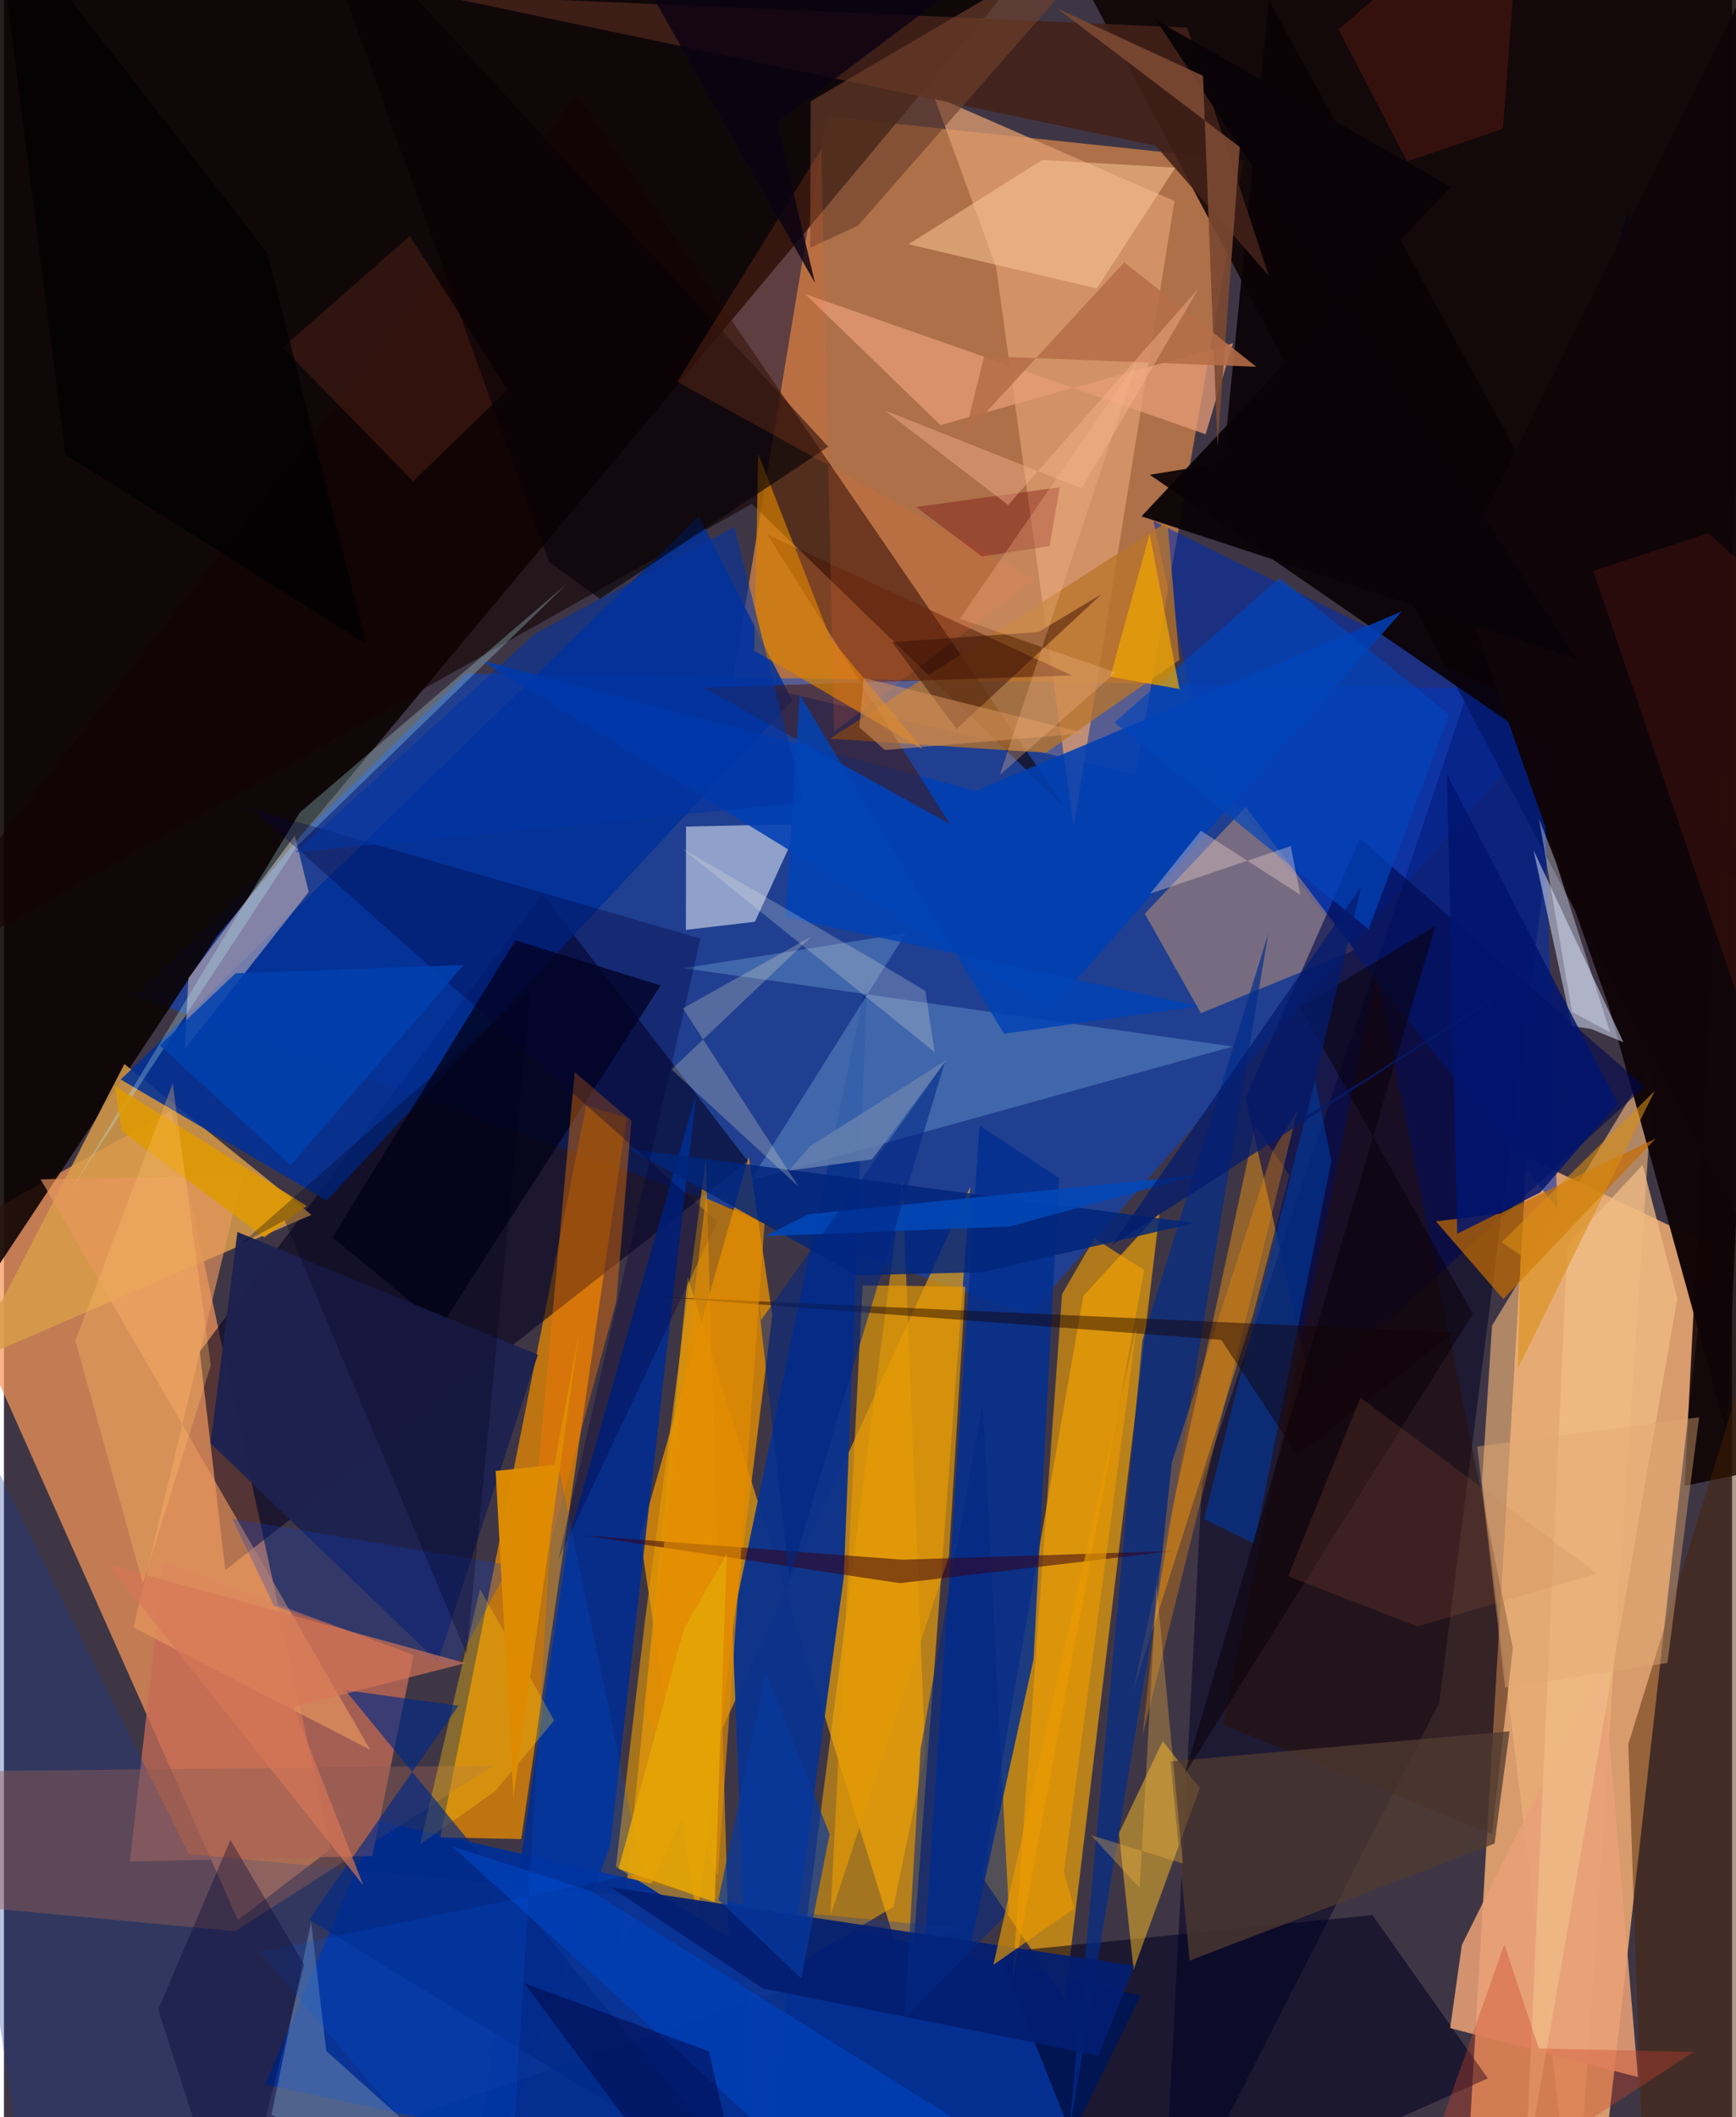 <svg xmlns="http://www.w3.org/2000/svg" width="228" height="278" viewBox="0 0 836 1024"><path fill="#3f3645" d="M0 0h836v1024H0z"/><path fill="#eba972" fill-opacity=".882" d="M736.675 559.783L705.818 1086h63.692l54.656-484.483z"/><path fill="#f7964a" fill-opacity=".6" d="M352.607 328.96l45.279-272.676L599.61 77.66l-52.208 296.822z"/><path fill="#0049dc" fill-opacity=".494" d="M223.588 325.765L63.918 481.77l432.096 154.04 264.32-302.077z"/><path fill="#f6975a" fill-opacity=".718" d="M158.093 894.276l-44.876 34.363-145.957-328.12 113.688-63.271z"/><path fill="#0a0001" fill-opacity=".875" d="M103.25 452.621L-62 701.536V-38.629l570.425 6.291z"/><path fill="#0c0000" fill-opacity=".859" d="M502.794-45.432L850.8-16.929l-37.75 735.603L898 700.97z"/><path fill="#f7a906" fill-opacity=".639" d="M467.487 573.976l-29.075 388.736-107.608-345.058-32.908 326.797z"/><path fill="#033094" fill-opacity=".969" d="M490.827 1086l58.994-120.73-369.406-84.723-54.038 127.65z"/><path fill="#eea208" fill-opacity=".694" d="M559.053 586.568l-45.772 380.256-40.158-59.103 49.023-280.882z"/><path fill="#d68106" fill-opacity=".831" d="M250.234 889.49l-39.113-.779 70.521-353.958 19.6 5.9z"/><path fill="#03001e" fill-opacity=".576" d="M94.7 653.82l12.393 105.602 252.672-197.889-99.193-128.996z"/><path fill="#0b338c" fill-opacity=".965" d="M363.79 1074.132l-11.461-289.18 65.339-312.16L406.311 762.6z"/><path fill="#e18c02" fill-opacity=".808" d="M335.306 928.19l36.397-292.134-11.39-76.546-52.511 183.582z"/><path fill="#000025" fill-opacity=".525" d="M694.35 823.631l92.25-722.576-207.025 616.06L560.397 1086z"/><path fill="#002cb3" fill-opacity=".561" d="M556.063 251.91l188.08 93.198 7.305 239.323L581.96 370.789z"/><path fill="#130301" fill-opacity=".596" d="M361.804 243.7L-62 482.586 277.268 45.892l236.257 344.843z"/><path fill="#d99c49" fill-opacity=".839" d="M-36.951 667.857l185.715-80.272-90.503-72.951L-.667 628.678z"/><path fill="#003098" fill-opacity=".863" d="M56.504 522.133L336.2 249.795l45.1 89.096-225.129 241.741z"/><path fill="#032f90" fill-opacity=".851" d="M471.956 544.351l38.44 25.36-12.315 232.79-62.182 281.719z"/><path fill="#de9c6f" fill-opacity=".761" d="M517.528 400.028L479.923 129.05l-30.066-82.63 116.427 50.817z"/><path fill="#c56b56" fill-opacity=".761" d="M77.23 755.56l120.92 44.891-19.966 97.248-117.244 2.68z"/><path fill="#0a0206" fill-opacity=".914" d="M849.143 432.663L554.32 229.632l35.545-5.817L611.966.257z"/><path fill="#e6ecf8" fill-opacity=".561" d="M329.903 449.748l.063-49.961 54.997-1.237-21.644 47.275z"/><path fill="#002d91" fill-opacity=".882" d="M273.08 744.55L222.151 1086l71.177-193.407 41.503-363.074z"/><path fill="#efb479" fill-opacity=".635" d="M719.885 641.194l78.612-129.756L760.12 1086l-45.1-369.15z"/><path fill="#eeaa6a" fill-opacity=".416" d="M579.045 490.052l74.43-30.513-52.75-69.264-48.82 51.624z"/><path fill="#faaa00" fill-opacity=".541" d="M385.766 948.858l44.587-26.65 15.305-74.044-11.017-276.863z"/><path fill="#b97429" fill-opacity=".757" d="M568.597 319.248l-64.588 44.836-104.441-6.82L562.85 252.288z"/><path fill="#100508" fill-opacity=".984" d="M702.18 276.725L868.238-57.433l-35.014 749.755-57.018-206.19z"/><path fill="#003fb3" fill-opacity=".878" d="M230.761 319.351l239.432 63.152 206.126-86.839-170.578 193.031z"/><path fill="#dd8b15" fill-opacity=".525" d="M604.484 635.199l17.341-66.766-16.533-24.176-59.052 273.74z"/><path fill="#fdd7c3" fill-opacity=".447" d="M89.224 473.028l-1.708 34.328 59.92-75.94-6.732-27.197z"/><path fill="#e59a04" fill-opacity=".62" d="M310.089 784.111l-14.055 118.752 54.522 33.879-11.004-376.272z"/><path fill="#000023" fill-opacity=".561" d="M717.86 1005.229L537.586 1086l-56.232-141.685 180.667-18.067z"/><path fill="#618dc7" fill-opacity=".498" d="M361.26 570.85l75.045-119.528-107.444 16.955 265.61 37.893z"/><path fill="#fbc025" fill-opacity=".498" d="M578.528 864.822l-32.042 87.812-7.094-65.977 21.168-44.543z"/><path fill="#002b8c" fill-opacity=".675" d="M550.71 648.375l-35.725 385.4 32.94-199.078 63.671-382.979z"/><path fill="#00074d" fill-opacity=".612" d="M600.703 530.814l31.99 141.542L793.78 525.555 656.026 405.68z"/><path fill="#422119" fill-opacity=".894" d="M572.397 13.343l39.5 120.09-54.779-62.969L208.29-2.691z"/><path fill="#dbe6ff" fill-opacity=".51" d="M783.46 504.086l-15.667-6.416-9.375-1.463-18.443-84.99z"/><path fill="#000015" fill-opacity=".741" d="M158.906 598.434l52.387 43.175 106.367-164.98-70.176-21.853z"/><path fill="#2b0e00" fill-opacity=".455" d="M589.663 834.05l130.22 53.113 10.086-90.158-66.085-325.18z"/><path fill="#1e224f" fill-opacity=".98" d="M99.945 698.034l12.996-102.15 145.336 59.356-48.365 148.543z"/><path fill="#143b9f" fill-opacity=".306" d="M14.521 1086l450.222-153.257-375.437-36.07L-62 592.148z"/><path fill="#4a1400" fill-opacity=".494" d="M369.401 258.641l88.13 139.832-119.262-65.862 178.378-5.906z"/><path fill="#f2a100" fill-opacity=".624" d="M511.87 625.964l15.667-27.054 24.06 15.418-63.815 344.04z"/><path fill="#fe7a00" fill-opacity=".4" d="M296.237 629.349l-45.672 167.985 25.532-278.822 27.477 23.616z"/><path fill="#01257b" fill-opacity=".824" d="M412.53 616.822l-109.803-61.098 273.307 35.783-102.695 23.797z"/><path fill="#e29a05" fill-opacity=".698" d="M457.154 752.565l-57.308 173.902 15.547-304.77 49.683.616z"/><path fill="#c76d00" fill-opacity=".698" d="M799.037 550.663l-73.683 77.684-32.592-37.601 31.075-3.802z"/><path fill="#e9a178" fill-opacity=".863" d="M705.297 940.703l68.132-136.97 17.046 200.894-90.848-23.706z"/><path fill="#503a32" fill-opacity=".757" d="M721.11 891.65l-147.523 56.616-9.26-96.334L728.34 837.38z"/><path fill="#da8000" fill-opacity=".671" d="M399.789 308.605l-34.892-89.026-1.95 95.098 81.609 47.762z"/><path fill="#e79c77" fill-opacity=".749" d="M594.544 166.051l-13.217 43.976L387.55 142.2l65.5 63.405z"/><path fill="#003799" fill-opacity=".639" d="M580.595 734.703l53.601-212.58 7.999 39.31L604.9 746.585z"/><path fill="#e9985f" fill-opacity=".639" d="M177.21 846.352L62.615 787.117l52.773-218.696L17.73 570.4z"/><path fill="#031e71" fill-opacity=".918" d="M367.217 961.782L293.5 912.751l253.229 38.017-17.21 43.411z"/><path fill="#4a2300" fill-opacity=".455" d="M846.931 645.992L898 964.804 794.124 1086l-8.314-242.361z"/><path fill="#6f402c" fill-opacity=".643" d="M390.277 48.987L545.771-42.23 413.154 109.137l-23.163 10.72z"/><path fill="#905c53" fill-opacity=".455" d="M111.82 934.057L-36.64 920.14-62 857.135l298.784-3.157z"/><path fill="#04b" fill-opacity=".675" d="M537.196 349.395l80.081-69.838 81.83 65.996-38.913 103.948z"/><path fill="#fdc799" fill-opacity=".522" d="M502.216 77.389l-64.66 40.751 91.136 21.351L566.66 81.06z"/><path fill="#6683ad" fill-opacity=".584" d="M148.586 929.547l7.352 62.461L260.804 1086l-131.385-63.131z"/><path fill="#ffc30a" fill-opacity=".369" d="M237.625 866.311l-36.337 25.756 29.007-123.502 35.884 63.527z"/><path fill="#012986" fill-opacity=".643" d="M165.093 817.463l201.043 244.91-218.522-133.9 72.251-103.483z"/><path fill="#bff7fd" fill-opacity=".271" d="M272.398 282.321L141.59 409.412 33.287 574.061l109.857-181.113z"/><path fill="#522014" fill-opacity=".498" d="M134.819 168.087l61.54-53.969 47.385 74.349-45.828 44.332z"/><path fill="#00003d" fill-opacity=".325" d="M120.22 391.245L345.09 590.79l-76.903 163.439 68.776-300.282z"/><path fill="#df9a00" fill-opacity=".855" d="M146.454 583.275l-92.85-58.068 3.306 21.75 69.044 51.5z"/><path fill="#f0edcd" fill-opacity=".255" d="M384.46 573.96l-55.983-86.28 62.276-34.79-67.77 64.363z"/><path fill="#090307" fill-opacity=".945" d="M550.303 249.746L761.1 318.749 557.53 9.892l142.326 80.435z"/><path fill="#032886" fill-opacity=".557" d="M443.419 845.947l30.076-167.08 12.66 245.996-50.472 51.239z"/><path fill="#7b4932" fill-opacity=".914" d="M509.647 4.155l70.419 32.524 7.027 179.127L597.85 71.123z"/><path fill="#370017" fill-opacity=".525" d="M280.259 742.618l153.134 23.1 131.838-15.515-130.603 4.176z"/><path fill="#0048b8" fill-opacity=".851" d="M389.33 587.299l189.221-19.09-92.153 25.016-118.52 4.69z"/><path fill="#050005" fill-opacity=".612" d="M263.665 271.772L143.377-62l255.399 278.061-110.498 73.56z"/><path fill="#0040b7" fill-opacity=".773" d="M216.892 893.075l67.036 21.564L557.541 1086H429.275z"/><path fill="#ff6f2e" fill-opacity=".161" d="M325.737 184.63l172.948 95.584-97.1 73.676-6.205-281.7z"/><path fill="#07399f" fill-opacity=".69" d="M368.617 808.64l-23.001 110.24 40.06 37.93 13.762-69.723z"/><path fill="#f0bc86" fill-opacity=".749" d="M756.314 602.478l36.439-39.053 16.78 64.592-73.585 422.905z"/><path fill="#fd9306" fill-opacity=".318" d="M613.637 557.126l-48.652 150.299-14.216 132.21 75.116-302.94z"/><path fill="#123fc2" fill-opacity=".278" d="M244.784 757.154l-134.327-22.61 20.129 42.068 87.61 29.363z"/><path fill="#f9ded8" fill-opacity=".349" d="M627.144 432.828l-48.102-31.03-24.595 30.48 68.045-23.057z"/><path fill="#e2ebff" fill-opacity=".392" d="M777.024 499.35l-18.457-9.936-15.964-93.478 8.296 21.326z"/><path fill="#160001" fill-opacity=".447" d="M625.748 704.07l75.396-59.55-383.012-17.262 270.77 20.79z"/><path fill="#e58d01" fill-opacity=".635" d="M367.957 591.843l-28.406-12.38-29.784 246.324 35.585 81.323z"/><path fill="#001570" fill-opacity=".843" d="M698.091 374.576l82.543 159.043-37.444 43.169-40.152 19.926z"/><path fill="#0033a4" fill-opacity=".569" d="M353.353 254.837l-96.516 51.684-115.906 105.694 245.931-24.053z"/><path fill="#0b0313" fill-opacity=".827" d="M279.672-62l112.736 198.972-18.554-77.738L526.608-55.493z"/><path fill="#0141af" fill-opacity=".851" d="M112.08 470.731l-36.709 34.87 63.34 57.995 83.655-96.849z"/><path fill="#0043b6" fill-opacity=".831" d="M483.803 499.998l94.401-13.376-200.09-42.976 6.852-107.57z"/><path fill="#efa800" fill-opacity=".71" d="M568.74 333.61l.389-.269-33.898-6.04 19.012-68.993z"/><path fill="#0057e3" fill-opacity=".196" d="M243.394 1086l23.572-382.963L309.06 905.72l-185.341 38.318z"/><path fill="#02003b" fill-opacity=".443" d="M320.361 1051.413l-68.663-92.262 89.337 33.028L362.536 1086z"/><path fill="#381006" fill-opacity=".486" d="M500.472 305.695l-70.864 4.875 31.213 42.04 70.194-65.241z"/><path fill="#d67657" fill-opacity=".667" d="M223.28 804.385L50.587 756.811l123.237 155.02-33.664-86.234z"/><path fill="#ca442c" fill-opacity=".357" d="M817.352 992.445l-74.836-1.684-16.683-50.442L674.408 1086z"/><path fill="#ea9a00" fill-opacity=".659" d="M478.646 950.316l69.405-308.898-35.253 264.035 5.004 17.568z"/><path fill="#000230" fill-opacity=".345" d="M145.242 950.227L111.22 1086 74.614 971.944l34.936-81.995z"/><path fill="#d9945c" fill-opacity=".529" d="M523.093 354.63l-96.972 8.143-12.325-11.044 2.219-23.804z"/><path fill="#0a0009" fill-opacity=".541" d="M627.07 487.002l65.44-39.202-121.32 410.275 139.45-222.56z"/><path fill="#b0603e" fill-opacity=".184" d="M770.617 761.01l-86.824 25.641-62.513-24.288 34.917-86.384z"/><path fill="#002785" fill-opacity=".561" d="M455.176 513.727l-88.963 124.797-1.44-10.901 15.197 136.021z"/><path fill="#031b6d" fill-opacity=".741" d="M656.606 428.857l-26.45 110.888 111.35-69.847-205.503 132.289z"/><path fill="#571b13" fill-opacity=".498" d="M725.193 62.225l-46.367 15.857-33.234-63.844L734.6-62z"/><path fill="#f9b944" fill-opacity=".322" d="M557.562 766.921l12.742 134.4-44.394-13.72 23.53 25.574z"/><path fill="#b56d48" fill-opacity=".878" d="M464.7 210.715l9.478-38.498 131.686 5.188-63.91-50.529z"/><path fill="#39100d" fill-opacity=".635" d="M859.988 544.881l34.17-224.393-69.677-62.605-55.602 18.25z"/><path fill="#de8b02" fill-opacity=".976" d="M278.308 643.993l-12.046 64.489-28.387 2.958 8.555 157.946z"/><path fill="#eff1e2" fill-opacity=".239" d="M328.134 410.39l91.499 53.2 26.166 15.744 4.456 29.57z"/><path fill="#ffc067" fill-opacity=".322" d="M34.514 648.453l32.695 117.37 32.85-105.352L81.63 524.068z"/><path fill="#00031b" fill-opacity=".302" d="M223.83 800.046l-88.063-209.72-21.094 11.274L254.91 478.483z"/><path fill="#e1a973" fill-opacity=".431" d="M712.726 699.632l107.343-14.155-15.316 118.809-78.539 11.98z"/><path fill="#72020b" fill-opacity=".349" d="M505.842 264.156l4.948-28.508-69.507 9.577 31.742 23.879z"/><path fill="#fab490" fill-opacity=".427" d="M521.394 236.247l-95.266-37.715 59.67 45.732 92.174-104.839z"/><path fill="#6882af" fill-opacity=".812" d="M419.972 560.714l35.844-47.94-65.804 41.575-10.222 11.864z"/><path fill="#fdbb8c" fill-opacity=".302" d="M462.425 299.22l85.622-124.013-66.296 199.668 55.992-49.651z"/><path fill="#d98e12" fill-opacity=".58" d="M724.545 600.763l9.171 6.328-1.395 54.895 66.303-134.383z"/><path fill="#e4a506" fill-opacity=".902" d="M328.882 788.092l20.799-36.46L343.845 920l-46.511-16.19z"/><path fill="#000002" fill-opacity=".714" d="M127.563 122.537l47.674 188.952-145.488-91.647L-4.419-47.29z"/></svg>